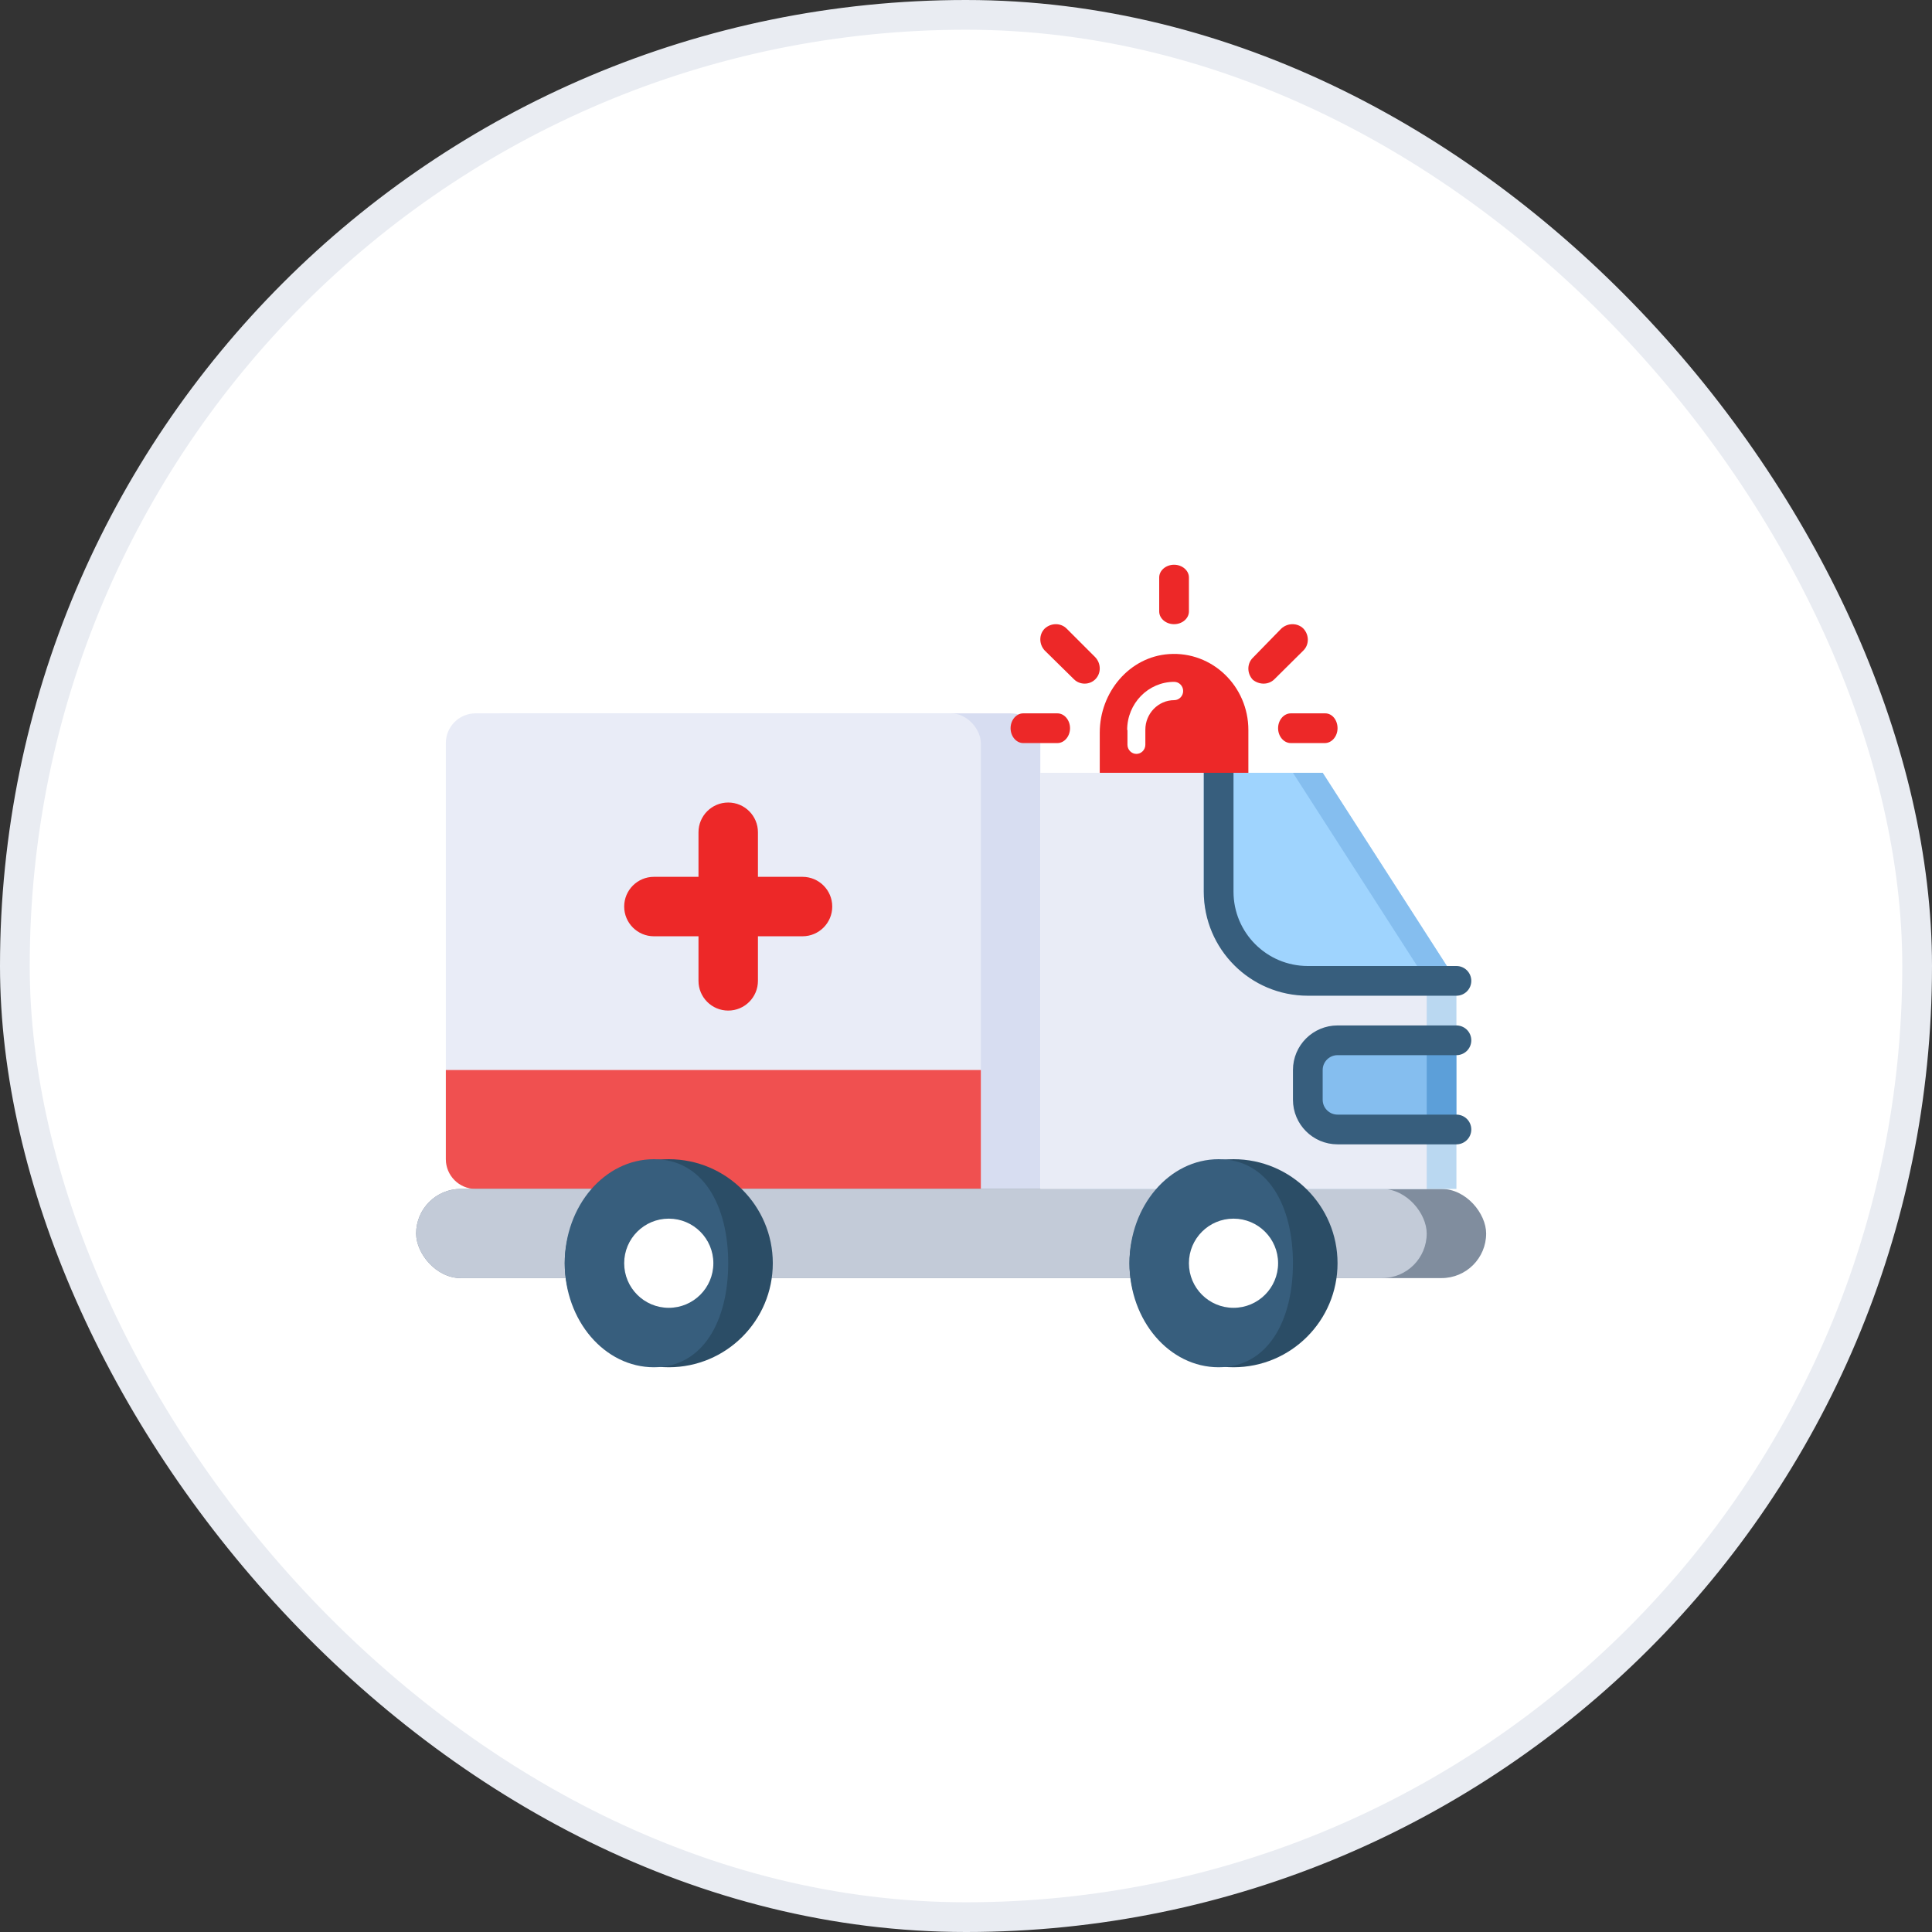 <svg width="65" height="65" viewBox="0 0 65 65" fill="none" xmlns="http://www.w3.org/2000/svg">
<rect x="0" y="0" width="65" height="65" fill="#333333" stroke="none"/>
<rect x="0.5" y="0.5" width="64" height="64" rx="32" fill="white" stroke="#E9ECF2"/>
<path d="M16 25C16 24.448 16.448 24 17 24H34C34.552 24 35 24.448 35 25V40H17C16.448 40 16 39.552 16 39V25Z" fill="#D7DDF1"/>
<rect x="15" y="24" width="18" height="16" rx="1" fill="#E9ECF7"/>
<path d="M15 36H33V40H16C15.448 40 15 39.552 15 39V36Z" fill="#F05050"/>
<path d="M23.5 28C23.5 27.448 23.948 27 24.5 27C25.052 27 25.5 27.448 25.5 28V33C25.5 33.552 25.052 34 24.5 34C23.948 34 23.5 33.552 23.5 33V28Z" fill="#ED2828"/>
<path d="M22 31.5C21.448 31.5 21 31.052 21 30.5C21 29.948 21.448 29.5 22 29.5L27 29.5C27.552 29.5 28 29.948 28 30.5C28 31.052 27.552 31.5 27 31.5L22 31.5Z" fill="#ED2828"/>
<rect x="14" y="40" width="36" height="3" rx="1.5" fill="#808D9E"/>
<rect x="14" y="40" width="34" height="3" rx="1.5" fill="#C3CBD8"/>
<path d="M36 26H44.5L49 33V40H36V26Z" fill="#BAD8F1"/>
<path d="M35 26H43.5L48 33V40H35V26Z" fill="#E9ECF6"/>
<path d="M41.5 26L44.5 26L49 33H44.5C42.843 33 41.5 31.657 41.5 30L41.5 26Z" fill="#85BEEF"/>
<path d="M40.5 26L43.5 26L48 33H43.5C41.843 33 40.5 31.657 40.5 30L40.5 26Z" fill="#9FD4FE"/>
<path d="M41.5 26.5V26H40.5V26.5H41.5ZM49 33.5C49.276 33.5 49.5 33.276 49.5 33C49.5 32.724 49.276 32.5 49 32.5V33.5ZM40.5 26.5V30H41.5V26.5H40.5ZM44 33.5H49V32.5H44V33.5ZM40.5 30C40.5 31.933 42.067 33.5 44 33.5V32.5C42.619 32.5 41.5 31.381 41.5 30H40.5Z" fill="#375E7D"/>
<path d="M46 35H49V38H46C45.448 38 45 37.552 45 37V36C45 35.448 45.448 35 46 35Z" fill="#5C9FD9"/>
<path d="M45 35H48V38H45C44.448 38 44 37.552 44 37V36C44 35.448 44.448 35 45 35Z" fill="#85BEEF"/>
<path d="M49 35H45C44.448 35 44 35.448 44 36V37C44 37.552 44.448 38 45 38H49" stroke="#375E7D" stroke-linecap="round"/>
<circle cx="22.5" cy="42.5" r="3.5" fill="#2B4D66"/>
<path d="M24.5 42.5C24.5 44.433 23.657 46 22 46C20.343 46 19 44.433 19 42.5C19 40.567 20.343 39 22 39C23.657 39 24.5 40.567 24.5 42.5Z" fill="#375E7D"/>
<circle cx="22.5" cy="42.5" r="1.5" fill="white"/>
<circle cx="41.5" cy="42.5" r="3.5" fill="#2B4D66"/>
<path d="M43.5 42.5C43.5 44.433 42.657 46 41 46C39.343 46 38 44.433 38 42.5C38 40.567 39.343 39 41 39C42.657 39 43.5 40.567 43.5 42.5Z" fill="#375E7D"/>
<circle cx="41.5" cy="42.5" r="1.5" fill="white"/>
<path d="M37.01 26H42L42 24.559C42 23.089 40.786 21.907 39.33 22.006C38 22.095 37 23.288 37 24.649L37 26L37.01 26ZM37.922 24.559C37.922 23.665 38.631 22.94 39.505 22.94C39.67 22.94 39.806 23.079 39.806 23.248C39.806 23.417 39.67 23.556 39.505 23.556C38.971 23.556 38.534 24.003 38.534 24.549V25.056C38.534 25.225 38.398 25.364 38.233 25.364C38.068 25.364 37.932 25.225 37.932 25.056V24.559H37.922Z" fill="#ED2828"/>
<path d="M39.5 21C39.774 21 40 20.807 40 20.572V19.428C40 19.193 39.774 19 39.5 19C39.226 19 39 19.193 39 19.428V20.572C39 20.807 39.226 21 39.5 21Z" fill="#ED2828"/>
<path d="M36.131 22.852C36.23 22.951 36.361 23 36.492 23C36.623 23 36.754 22.951 36.852 22.852C37.049 22.656 37.049 22.328 36.852 22.115L35.885 21.148C35.688 20.951 35.361 20.951 35.148 21.148C34.951 21.344 34.951 21.672 35.148 21.885L36.131 22.852Z" fill="#ED2828"/>
<path d="M36 24.5C36 24.226 35.808 24 35.575 24L34.425 24C34.192 24 34 24.226 34 24.5C34 24.774 34.192 25 34.425 25L35.575 25C35.808 25 36 24.774 36 24.5Z" fill="#ED2828"/>
<path d="M44.586 24H43.428C43.193 24 43 24.226 43 24.5C43 24.774 43.193 25 43.428 25H44.572C44.807 25 45 24.774 45 24.5C45 24.226 44.821 24 44.586 24H44.586Z" fill="#ED2828"/>
<path d="M42.512 23C42.645 23 42.777 22.951 42.876 22.852L43.851 21.885C44.05 21.689 44.05 21.361 43.851 21.148C43.653 20.951 43.322 20.951 43.108 21.148L42.149 22.131C41.95 22.328 41.95 22.656 42.149 22.869C42.248 22.951 42.38 23 42.512 23V23Z" fill="#ED2828"/>
</svg>
